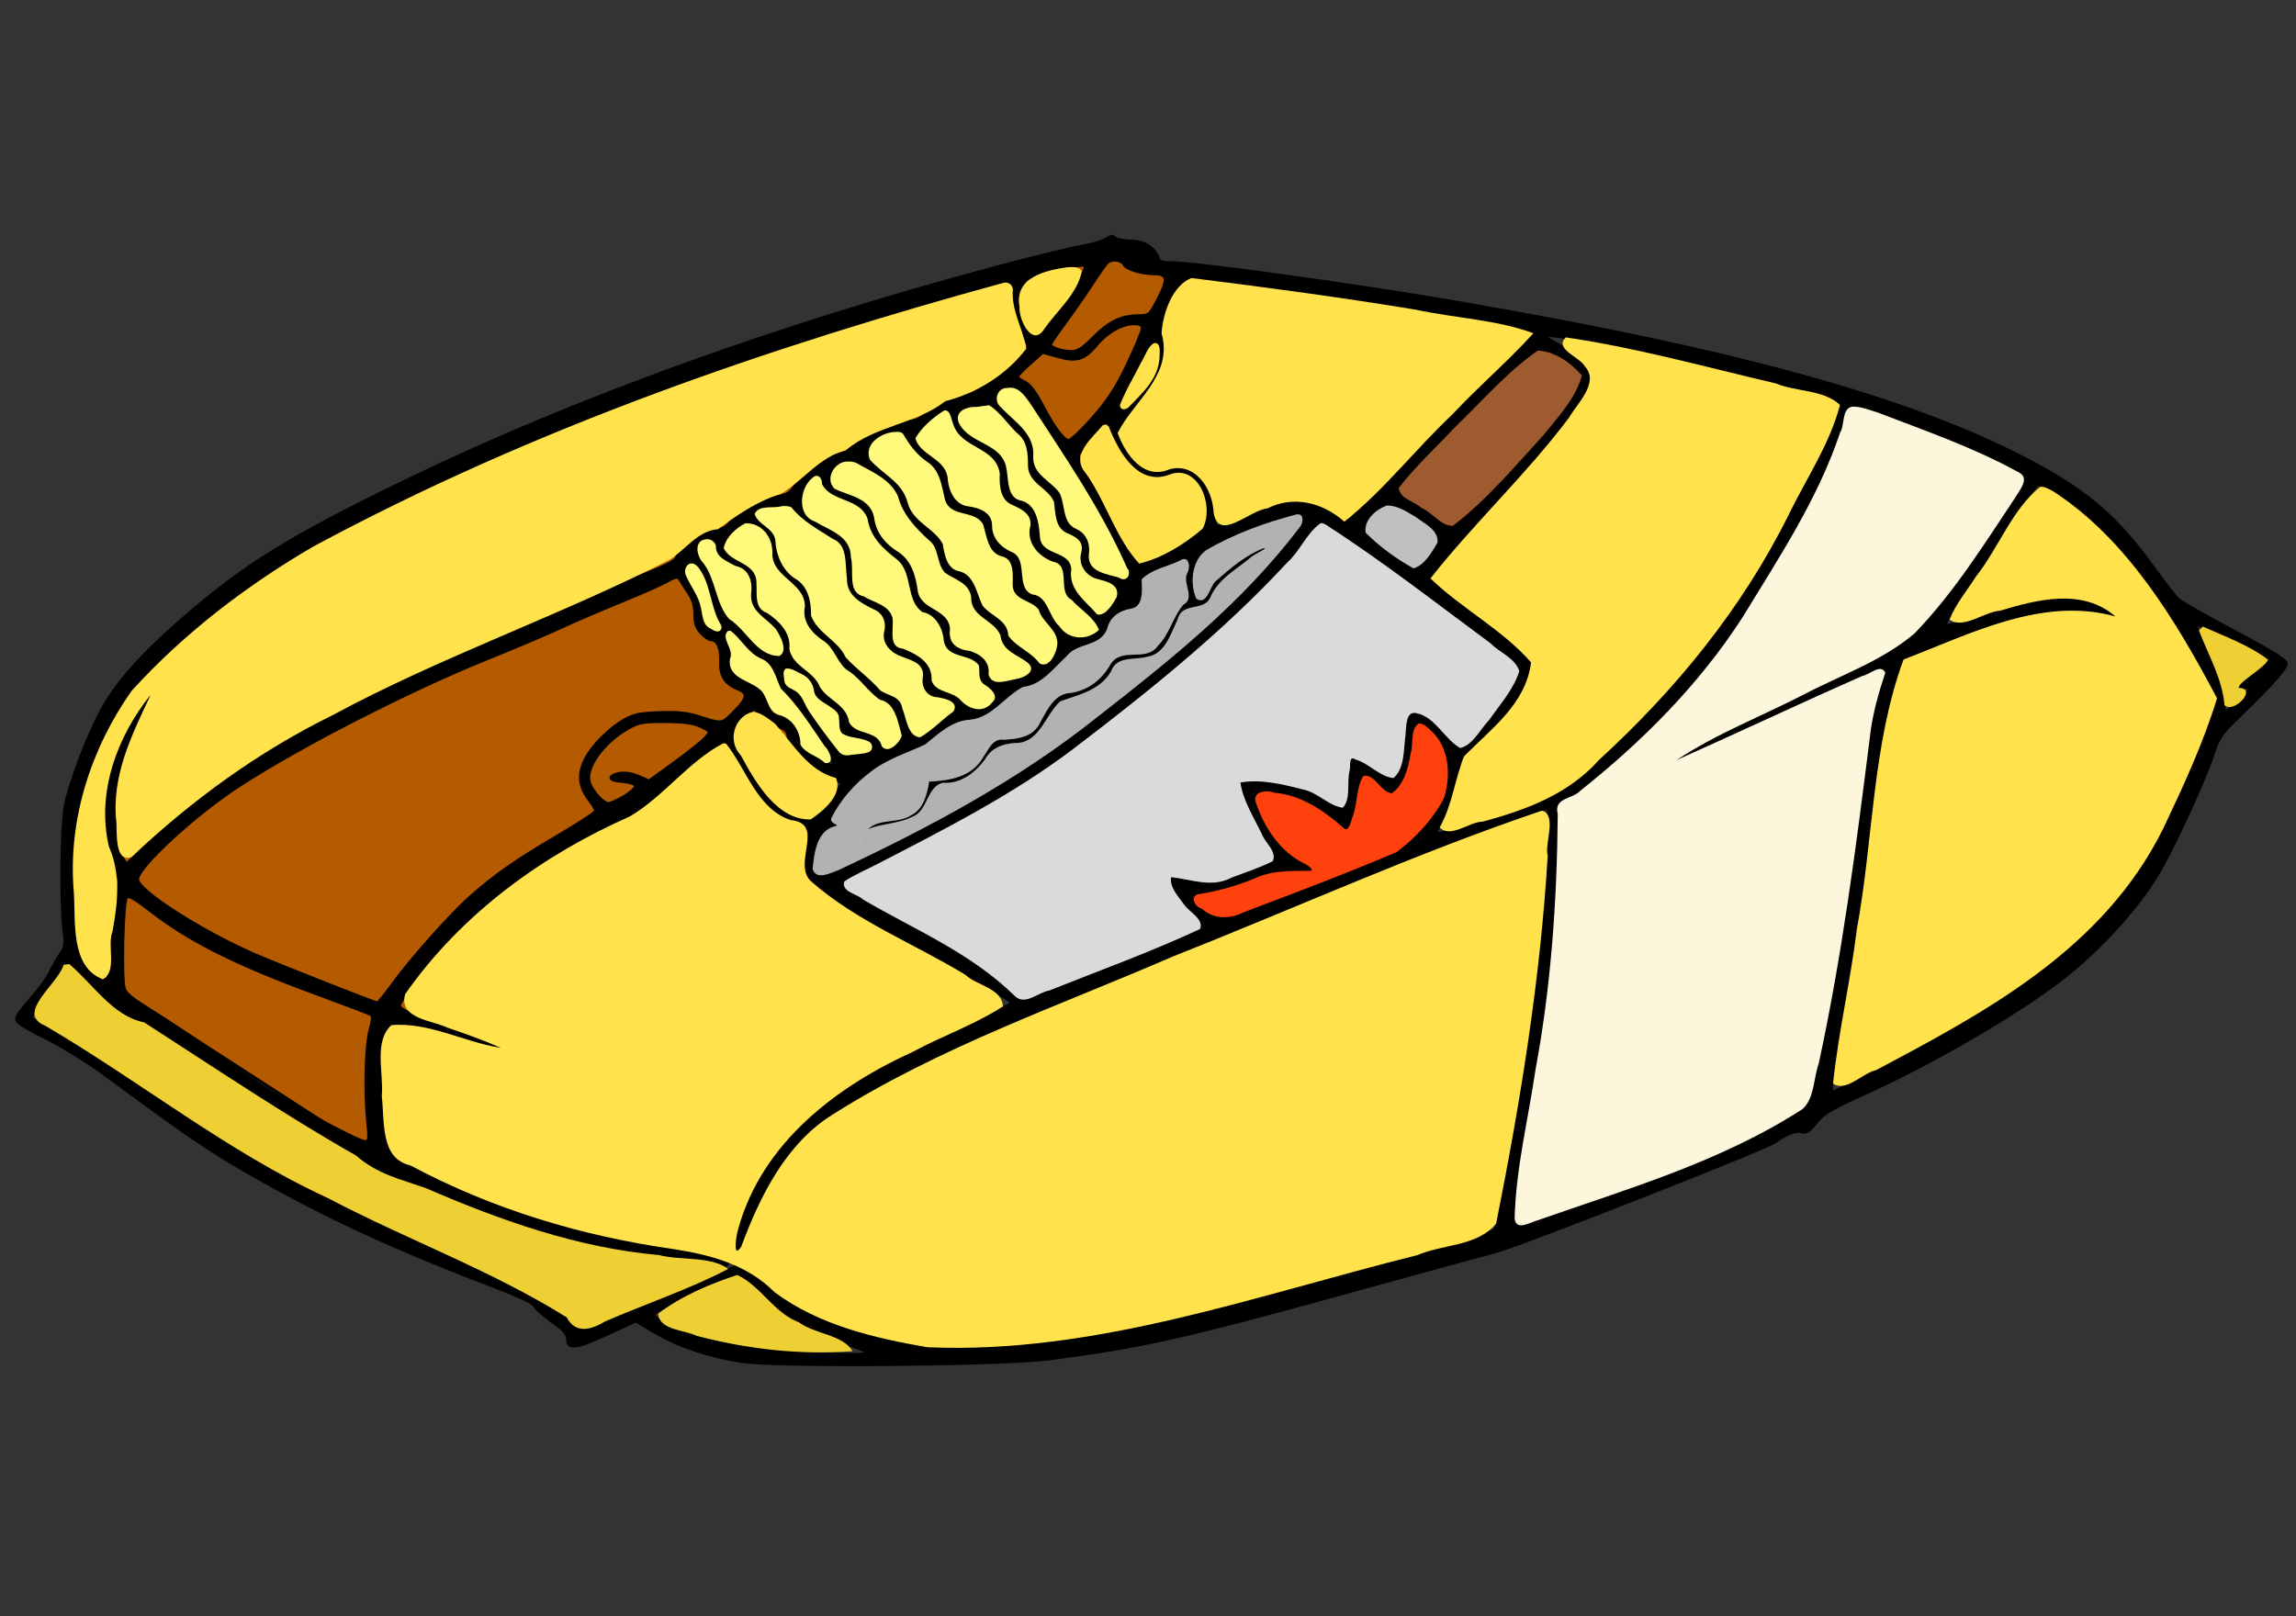 <?xml version="1.0" encoding="UTF-8" standalone="no"?>
<svg
   xmlns:dc="http://purl.org/dc/elements/1.1/"
   xmlns:cc="http://creativecommons.org/ns#"
   xmlns:rdf="http://www.w3.org/1999/02/22-rdf-syntax-ns#"
   xmlns:svg="http://www.w3.org/2000/svg"
   xmlns="http://www.w3.org/2000/svg"
   xmlns:sodipodi="http://sodipodi.sourceforge.net/DTD/sodipodi-0.dtd"
   xmlns:inkscape="http://www.inkscape.org/namespaces/inkscape"
   width="125mm"
   height="88mm"
   version="1.1"
   viewBox="0 0 472.44 332.6"
   id="svg80"
   sodipodi:docname="instant_ramen.svg"
   inkscape:version="1.0.2-2 (e86c870879, 2021-01-15)">
  <rect x="0" y="0" width="472.44" height="332.6" fill="#333333" stroke="none"/>
  <defs
     id="defs84" />
  <sodipodi:namedview
     pagecolor="#ffffff"
     bordercolor="#666666"
     borderopacity="1"
     objecttolerance="10"
     gridtolerance="10"
     guidetolerance="10"
     inkscape:pageopacity="0"
     inkscape:pageshadow="2"
     inkscape:window-width="1920"
     inkscape:window-height="1017"
     id="namedview82"
     showgrid="false"
     units="mm"
     inkscape:zoom="0.81497794"
     inkscape:cx="461.05958"
     inkscape:cy="227.83241"
     inkscape:window-x="-8"
     inkscape:window-y="-8"
     inkscape:window-maximized="1"
     inkscape:current-layer="svg80" />
  <g
     id="g1057"
     transform="matrix(0.528,0,0,0.528,-1.757,42.902)">
    <path
       style="fill:#b45a00;fill-opacity:1;stroke:#000000;stroke-width:1px;stroke-linecap:butt;stroke-linejoin:miter;stroke-opacity:1"
       d="M 43.402,300.475 47.852,233.136 436.49,10.87 465.502,27.409 438.89,87.544 169.255,381.873 Z"
       id="path1024" />
    <path
       d="m 436.485,10.868 c -0.546,0.07 -1.199,0.391 -2.044,0.979 -1.285,0.894 -5.586,2.179 -9.569,2.836 -3.983,0.657 -19.144,4.377 -33.693,8.27 -84.727,22.672 -163.495,51.114 -228.637,82.603 -46.578,22.515 -64.323,33.531 -89.251,55.362 -15.08,13.206 -24.743,24.172 -30.318,34.399 -5.467,10.031 -12.536,28.578 -14.245,37.369 -1.55,7.975 -1.876,38.538 -0.526,48.88 0.683,5.231 0.528,6.329 -1.424,9.182 -1.22,1.782 -3.03,4.945 -3.995,7.021 -0.965,2.077 -4.44,6.852 -7.742,10.6 -4.654,5.283 -5.794,7.184 -5.048,8.473 0.529,0.915 5.748,3.997 11.613,6.853 5.865,2.855 16.128,9.227 22.793,14.144 32.996,24.345 40.308,29.31 57.26,39.024 27.18,15.573 56.071,28.957 91.574,42.432 11.086,4.208 17.988,7.38 18.333,8.439 0.305,0.934 3.314,3.678 6.72,6.076 4.903,3.451 6.194,4.899 6.194,7.055 0,4.036 3.358,3.585 15.918,-2.194 l 10.715,-4.929 7.246,4.287 c 9.19,5.451 21.334,9.563 34.003,11.477 14.06,2.124 101.451,1.389 119.91,-1.013 36.215,-4.713 52.919,-8.482 118.423,-26.601 28.07,-7.764 52.82,-14.514 55,-15.022 7.953,-1.852 105.787,-40.277 109.504,-43.007 4.234,-3.109 8.043,-4.52 10.374,-3.882 1.74,0.476 2.994,-0.346 5.605,-3.646 2.769,-3.499 5.785,-5.327 17.218,-10.465 25.544,-11.478 56.125,-28.959 75.284,-43.007 15.479,-11.349 31.441,-28.3 40.353,-42.906 5.868,-9.618 18.473,-36.901 21.77,-47.09 2.087,-6.451 3.17,-8.017 10.25,-14.887 13.034,-12.647 18.333,-18.599 18.333,-20.558 0,-1.341 -5.559,-4.816 -20.067,-12.524 -11.037,-5.864 -21,-11.546 -22.142,-12.625 -1.142,-1.079 -5.392,-6.576 -9.476,-12.22 -13.757,-19.01 -24.922,-28.86 -45.214,-39.967 C 751.819,75.091 682.813,55.705 570.83,36.458 531.231,29.652 468.325,20.978 459.561,21.098 c -3.152,0.043 -4.417,-0.425 -4.862,-1.789 -1.301,-3.987 -5.552,-6.644 -10.746,-6.684 -2.752,-0.022 -5.505,-0.566 -6.101,-1.215 -0.392,-0.427 -0.817,-0.611 -1.363,-0.54 z m 1.084,9.317 c 1.56,-0.04 3.153,0.557 3.716,1.654 0.936,1.823 6.759,3.638 11.768,3.679 5.224,0.043 5.552,1.957 1.672,9.486 -3.369,6.539 -3.612,6.752 -7.494,6.752 -6.819,-1.8e-4 -11.675,2.306 -17.652,8.338 -4.579,4.621 -6.315,5.692 -9.012,5.637 -3.523,-0.072 -7.804,-1.55 -7.804,-2.701 0,-0.376 2.653,-4.264 5.884,-8.642 3.231,-4.378 8.012,-11.263 10.622,-15.292 2.61,-4.029 5.196,-7.665 5.76,-8.102 0.67,-0.519 1.603,-0.787 2.539,-0.81 z m -12.728,2.025 c 0.645,-0.031 1.077,0.036 1.208,0.169 0.954,0.968 -3.362,7.98 -12.047,19.647 -3.096,4.16 -6.188,7.291 -7.216,7.291 -2.089,0 -5.32,-4.59 -6.287,-8.946 -0.788,-3.551 0.8,-10.788 2.756,-12.558 1.728,-1.563 17.074,-5.39 21.585,-5.604 z m 40.661,5.199 c 5.861,0.22 46.487,5.426 69.648,8.979 17.722,2.719 62.81,10.669 64.909,11.444 1.199,0.442 1.082,0.886 -0.619,2.363 -12.709,11.034 -29.446,27.594 -48,47.463 l -22.452,24.035 -6.503,-3.207 c -3.575,-1.767 -6.778,-3.713 -7.123,-4.321 -0.892,-1.574 -8.166,-1.362 -13.409,0.405 -2.453,0.826 -8.835,3.263 -14.214,5.401 -5.379,2.138 -9.95,3.882 -10.158,3.882 -0.515,0 -0.517,0.151 -0.898,-6.144 -0.865,-14.291 -8.673,-20.454 -20.254,-16.001 -3.572,1.374 -4.546,1.38 -6.813,0.101 -2.634,-1.485 -7.849,-7.872 -9.786,-11.984 -1.486,-3.155 -0.726,-4.521 7.123,-12.929 3.905,-4.183 7.918,-9.519 8.919,-11.882 2.063,-4.87 2.267,-12.093 0.464,-15.765 -1.065,-2.169 -0.683,-3.641 3.128,-11.916 2.389,-5.187 4.782,-9.629 5.327,-9.891 0.066,-0.032 0.322,-0.049 0.712,-0.034 z m -67.882,1.384 c 0.425,-1.8e-4 0.774,3.581 0.774,7.933 0,6.966 0.326,8.349 2.725,11.781 1.499,2.144 2.725,4.418 2.725,5.03 0,1.422 -10.808,11.277 -17.529,15.967 -4.086,2.852 -6.188,3.578 -10.127,3.578 -4.485,0 -5.471,0.474 -10.003,4.861 -4.378,4.238 -5.568,4.861 -9.476,4.861 -7.926,0 -13.07,2.1 -18.581,7.562 -3.837,3.802 -6.221,5.255 -9.445,5.806 -6.381,1.09 -9.548,3.298 -13.998,9.722 -3.963,5.722 -4.057,5.768 -10.405,6.414 -7.372,0.75 -11.36,2.682 -14.277,6.92 -3.738,5.434 -4.123,5.705 -8.145,5.705 -2.195,0 -4.972,0.55 -6.163,1.215 -3.136,1.753 -8.609,7.636 -8.609,9.249 0,1.972 -3.562,3.731 -20.036,9.958 -8.009,3.028 -19.805,7.989 -26.23,11.039 -6.426,3.05 -18.204,8.109 -26.169,11.241 -7.964,3.132 -21.565,9.011 -30.226,13.03 -15.796,7.332 -58.575,30.454 -68.781,37.2 -12.516,8.273 -25.801,19.341 -34.035,28.322 -4.829,5.266 -8.899,9.432 -9.043,9.249 -4.262,-5.418 -5.777,-22.737 -3.004,-34.364 2.203,-9.24 7.239,-20.87 11.83,-27.377 4.081,-5.786 3.992,-7.68 -0.186,-4.287 -4.304,3.495 -10.746,14.869 -14.153,25.014 -5.434,16.184 -5.031,32.45 1.084,43.749 1.887,3.487 1.899,3.974 0.434,10.026 -1.515,6.26 -3.269,22.811 -3.066,28.93 0.147,4.453 -1.37,4.485 -6.596,0.135 -5.854,-4.872 -6.194,-6.853 -6.194,-37.301 0,-26.572 0.345,-28.262 9.879,-50.23 7.326,-16.881 14.128,-25.652 31.929,-41.217 17.256,-15.089 27.153,-22.434 43.418,-32.137 12.632,-7.535 51.865,-27.233 73.394,-36.863 49.256,-22.029 131.779,-51.037 187.458,-65.893 9.931,-2.65 18.404,-4.827 18.828,-4.827 z m 47.878,16.203 c 2.076,0 2.942,0.544 2.942,1.789 0,0.974 -2.564,7.156 -5.698,13.739 -4.447,9.342 -7.401,13.915 -13.502,20.895 -4.299,4.919 -8.536,8.946 -9.414,8.946 -1.992,-1.8e-4 -5.579,-4.849 -10.529,-14.246 -2.516,-4.775 -4.79,-7.677 -6.627,-8.507 -1.533,-0.692 -2.787,-1.608 -2.787,-2.025 0,-0.417 2.227,-2.706 4.924,-5.097 l 4.893,-4.355 5.76,1.62 c 7.464,2.12 10.444,1.227 15.329,-4.625 4.188,-5.016 9.833,-8.135 14.71,-8.135 z m 161.283,4.557 c 7.32,0.018 70.211,13.632 96.311,20.929 9.507,2.658 17.431,4.992 17.621,5.199 1.04,1.134 -16.127,36.428 -26.199,53.876 -21.19,36.709 -33.523,52.773 -58.066,75.65 -18.566,17.305 -28.387,25.02 -33.94,26.601 -2.697,0.768 -12.226,3.777 -21.182,6.684 -19.227,6.241 -20.181,6.351 -16.815,2.295 1.356,-1.634 3.018,-3.757 3.685,-4.726 1.7,-2.47 4.119,-13.19 4.119,-18.196 0,-3.969 0.299,-4.374 5.698,-7.73 3.134,-1.949 7.705,-5.817 10.158,-8.575 4.005,-4.504 11.518,-16.9 13.192,-21.808 1.131,-3.314 -4.934,-9.169 -22.793,-22.078 -9.418,-6.808 -17.386,-12.857 -17.713,-13.435 -0.328,-0.578 5.547,-7.486 13.069,-15.326 25.335,-26.406 41.71,-44.818 45.833,-51.546 7.217,-11.781 5.409,-16.961 -8.299,-23.866 -4.29,-2.161 -6.263,-3.658 -5.203,-3.916 0.117,-0.029 0.29,-0.034 0.527,-0.034 z m -153.014,3.14 c 0.433,-0.043 0.673,0.553 0.743,1.755 0.42,7.237 -1.294,11.199 -8.083,18.599 -5.224,5.694 -8.203,7.267 -5.667,3.004 0.795,-1.337 3.77,-7.17 6.627,-12.963 3.483,-7.061 5.427,-10.302 6.38,-10.397 z m 148.431,2.802 4.15,1.35 c 6.448,2.076 11.553,5.622 12.202,8.439 0.424,1.844 -0.377,4.081 -2.942,8.135 -5.014,7.927 -21.223,26.395 -34.314,39.091 -6.127,5.941 -11.697,10.936 -12.357,11.106 -0.66,0.171 -1.997,-0.647 -2.973,-1.823 -0.976,-1.176 -5.296,-4.141 -9.6,-6.582 -4.305,-2.441 -7.835,-4.858 -7.835,-5.367 0,-1.454 27.959,-30.412 41.466,-42.973 L 602.195,55.495 Z M 396.387,70.551 c 0.834,0 1.752,0.13 2.663,0.405 2.778,0.836 4.092,2.352 7.246,8.338 2.118,4.019 6.169,10.451 9.012,14.313 2.843,3.862 6.653,9.695 8.454,12.963 1.801,3.268 4.505,7.534 6.039,9.486 1.534,1.952 2.787,4.474 2.787,5.604 0,1.13 2.063,5.337 4.583,9.351 2.521,4.013 4.983,8.755 5.45,10.532 0.876,3.328 0.568,4.921 -0.557,2.937 -0.581,-1.025 -3.187,-1.933 -10.715,-3.781 -2.555,-0.627 -2.725,-1.053 -2.725,-6.448 0,-6.224 -0.868,-7.622 -6.689,-10.836 -2.833,-1.564 -3.221,-2.305 -3.221,-6.144 0,-5.664 -1.117,-7.812 -5.667,-10.768 -5.11,-3.32 -6.225,-5.064 -6.225,-9.891 0,-6.678 -2.248,-11.094 -7.34,-14.347 -4.602,-2.94 -7.525,-6.368 -7.525,-8.844 0,-1.778 1.927,-2.885 4.428,-2.869 z m -8.64,6.751 c 0.954,0.097 2.29,1.095 4.243,3.173 2.035,2.166 5.301,5.478 7.277,7.325 3.384,3.162 3.592,3.733 3.592,9.789 0,6.86 1.303,9.026 8.176,13.672 2.322,1.569 2.725,2.555 2.725,6.717 0,3.746 0.581,5.528 2.446,7.562 1.338,1.458 3.099,2.633 3.902,2.633 2.995,0 4.735,3.289 4.057,7.663 -0.544,3.508 -0.274,4.562 1.858,6.886 1.382,1.507 3.634,2.734 4.986,2.734 4.385,-1.8e-4 7.525,1.903 7.525,4.557 0,1.505 -1.32,3.621 -3.406,5.435 l -3.407,2.971 -2.106,-3.275 c -1.167,-1.787 -3.483,-3.994 -5.141,-4.928 -2.828,-1.594 -2.982,-1.999 -2.508,-6.583 0.574,-5.555 -1.194,-8.418 -5.946,-9.621 -5.851,-1.481 -7.216,-3.239 -7.216,-9.418 0,-6.95 -1.359,-9.2 -7.03,-11.477 l -4.367,-1.721 -0.496,-6.718 c -0.606,-8.189 -2.787,-10.982 -11.396,-14.617 -9.276,-3.916 -11.747,-11.543 -3.747,-11.579 2.061,-0.018 4.383,-0.456 5.141,-0.979 0.242,-0.167 0.518,-0.235 0.836,-0.203 z m 337.207,0.338 c 4.324,0.231 16.554,4.557 37.905,13.401 23.614,9.78 29.814,12.99 29.111,14.988 -0.852,2.421 -23.994,36.631 -30.69,45.369 -9.547,12.458 -17.079,19.071 -27.005,23.698 -4.86,2.266 -15.323,7.275 -23.227,11.14 -7.903,3.865 -21.81,10.551 -30.906,14.853 -17.398,8.229 -25.579,12.893 -25.579,14.617 0,0.569 0.274,1.046 0.588,1.046 0.699,0 35.804,-16.076 61.1,-27.985 17.049,-8.026 21.554,-9.751 21.554,-8.169 0,0.321 -0.835,2.387 -1.858,4.591 -2.895,6.24 -4.941,17.957 -7.587,43.309 -2.744,26.287 -4.409,37.441 -11.427,76.831 -5.646,31.687 -8.254,42.207 -11.211,45.234 -1.155,1.183 -7.205,4.635 -13.44,7.663 -6.235,3.028 -11.806,5.956 -12.387,6.481 -2.663,2.409 -46.157,18.808 -71.786,27.072 -7.304,2.356 -13.406,4.287 -13.564,4.287 -1.838,0 1.18,-24.184 6.41,-51.311 6.654,-34.508 9.993,-67.321 10.003,-97.895 v -14.684 l 4.459,-1.857 c 2.449,-1.02 5.905,-3.256 7.68,-4.962 1.775,-1.706 7.903,-7.125 13.626,-12.051 14.652,-12.611 31.978,-31.826 42.272,-46.889 9.114,-13.337 30.544,-50.171 35.769,-61.471 3.798,-8.216 9.03,-24.42 8.454,-26.195 -0.267,-0.823 0.293,-1.191 1.734,-1.114 z m -352.569,0.844 c 0.273,0 0.784,1.831 1.115,4.085 0.734,5.002 4.444,9.111 10.529,11.612 6.512,2.677 9.275,6.353 8.64,11.511 -0.826,6.712 0.083,8.478 5.884,11.275 l 5.296,2.532 v 5.84 c 0,7.19 1.687,9.689 8.423,12.49 4.92,2.046 4.974,2.115 4.707,6.515 -0.321,5.296 0.936,8.256 3.964,9.283 2.18,0.739 9.662,8.685 9.662,10.262 0,0.437 -1.381,1.34 -3.097,1.992 -1.717,0.652 -4.058,1.146 -5.203,1.114 -2.625,-0.076 -9.753,-8.604 -10.777,-12.895 -0.554,-2.321 -1.522,-3.369 -3.469,-3.815 -4.993,-1.143 -5.684,-2.082 -5.698,-7.663 -0.017,-6.603 -0.556,-7.523 -6.256,-10.465 -3.816,-1.969 -4.668,-2.932 -4.893,-5.604 -0.568,-6.754 -1.295,-8.235 -4.707,-9.789 -1.871,-0.852 -4.704,-1.553 -6.317,-1.553 -3.991,0 -5.655,-2.147 -6.441,-8.304 -0.813,-6.366 -2.116,-8.29 -7.587,-11.444 -5.877,-3.388 -7.088,-5.835 -4.088,-8.169 1.274,-0.991 4.007,-3.369 6.07,-5.3 2.062,-1.931 3.97,-3.511 4.243,-3.511 z m 62.648,5.536 1.239,4.523 c 1.509,5.535 8.465,14.546 12.697,16.473 2.637,1.201 4.041,1.16 9.167,-0.337 7.195,-2.102 10.036,-1.181 13.131,4.287 1.535,2.713 1.94,5.049 1.734,10.026 -0.304,7.351 1.227,5.925 -16.135,14.853 -4.905,2.522 -9.142,4.712 -9.414,4.861 -1.008,0.549 -9.832,-14.928 -10.839,-19.006 -0.573,-2.321 -1.792,-4.893 -2.694,-5.705 -2.27,-2.044 -10.25,-15.761 -10.25,-17.621 0,-0.836 2.573,-3.966 5.698,-6.954 l 5.667,-5.401 z m -82.098,3.848 c 2.373,-0.059 2.758,0.52 3.685,3.578 0.873,2.878 2.325,4.479 6.101,6.684 5.265,3.074 7.291,6.732 7.401,13.503 0.074,4.519 3.575,7.48 9.972,8.439 5.661,0.849 6.194,1.463 6.906,8.102 0.488,4.548 0.815,5.048 5.45,7.663 l 4.955,2.802 -0.279,5.3 c -0.365,6.609 1.216,9.167 6.256,10.06 3.26,0.578 3.945,1.173 4.645,4.118 0.5,2.104 1.976,4.207 3.778,5.367 2.413,1.554 2.942,2.59 2.942,5.773 0,2.679 -0.716,4.665 -2.292,6.279 -2.837,2.906 -3.338,2.923 -4.15,0.135 -0.386,-1.326 -2.793,-3.277 -6.008,-4.827 -3.881,-1.871 -5.389,-3.151 -5.389,-4.692 0,-3.963 -1.202,-5.666 -6.039,-8.338 -4.338,-2.396 -4.883,-3.113 -5.481,-7.19 -0.755,-5.148 -3.837,-9.052 -7.959,-10.127 -4.252,-1.109 -5.296,-2.472 -5.296,-6.954 0,-4.343 -2.167,-7.034 -8.795,-10.971 -1.704,-1.012 -3.558,-3.199 -4.15,-4.861 -3.474,-9.762 -5.019,-11.906 -11.149,-15.596 -5.342,-3.216 -6.132,-4.104 -6.132,-6.853 0,-3.818 4.222,-6.936 9.879,-7.325 0.427,-0.029 0.807,-0.059 1.146,-0.068 z m -16.815,11.511 c 1.316,-0.049 2.014,0.171 2.168,0.675 0.199,0.651 2.893,2.607 6.008,4.321 6.834,3.761 7.574,4.627 9.879,12.051 1.407,4.533 2.749,6.574 6.163,9.283 7.226,5.735 7.835,6.558 7.835,10.566 0,4.191 2.815,8.102 5.822,8.102 2.891,0 7.061,4.173 7.061,7.055 0,4.513 1.975,7.513 6.751,10.262 3.916,2.254 4.724,3.275 5.141,6.448 0.382,2.906 1.177,4.086 3.468,5.165 6.206,2.921 7.927,4.148 8.238,5.908 0.22,1.248 -0.527,2.021 -2.447,2.464 -1.535,0.354 -3.575,1.096 -4.521,1.654 -1.815,1.071 -5.385,1.218 -7.463,0.304 -0.681,-0.3 -1.229,-2.102 -1.239,-3.983 -0.023,-5.086 -1.114,-6.157 -8.052,-8.135 -6.259,-1.785 -6.308,-1.828 -6.41,-5.705 -0.157,-5.956 -0.856,-7.051 -6.534,-10.161 -2.887,-1.581 -5.42,-3.061 -5.636,-3.274 -0.216,-0.213 -0.757,-2.945 -1.208,-6.076 -1.157,-8.037 -2.484,-10.159 -9.012,-14.482 -4.13,-2.735 -5.894,-4.607 -6.287,-6.684 -1.491,-7.897 -2.191,-9.501 -5.203,-11.714 -1.766,-1.298 -4.943,-2.682 -7.061,-3.072 -5.849,-1.077 -7.48,-2.748 -6.317,-6.549 0.822,-2.688 1.629,-3.29 5.791,-4.051 1.241,-0.227 2.276,-0.342 3.066,-0.371 z m -14.338,5.165 c 0.549,-0.031 0.805,0.63 0.805,1.992 0,3.256 3.419,6 9.91,7.966 6.458,1.957 8.291,4.026 9.352,10.633 0.664,4.134 4.063,8.068 9.693,11.241 3.359,1.893 5.729,7.27 5.729,12.895 0,4.135 3.221,8.435 7.309,9.79 3.795,1.258 5.574,3.819 5.574,8 0,4.888 2.301,7.422 7.556,8.304 5.203,0.873 7.371,2.216 6.689,4.152 -1.097,3.116 0.55,6.743 3.592,7.899 3.661,1.391 3.746,2.609 0.372,5.502 -3.541,3.036 -5.32,2.809 -8.888,-1.08 -1.815,-1.978 -4.979,-3.837 -7.897,-4.658 -4.58,-1.29 -4.853,-1.595 -4.583,-4.625 0.42,-4.727 -2.755,-8.324 -9.755,-11.106 l -6.07,-2.397 0.681,-5.266 c 0.595,-4.715 0.401,-5.544 -1.796,-7.764 -1.351,-1.365 -4.738,-3.397 -7.525,-4.49 -2.787,-1.093 -5.364,-2.495 -5.729,-3.14 -0.366,-0.645 -0.702,-4.715 -0.743,-9.047 -0.091,-9.618 -1.634,-11.747 -11.985,-16.507 -6.364,-2.927 -6.961,-3.479 -7.649,-7.089 -0.628,-3.298 -0.355,-4.511 1.827,-7.629 1.647,-2.353 2.824,-3.539 3.53,-3.578 z m 475.988,3.106 c 2.606,0 18.921,11.74 25.549,18.398 11.156,11.205 33.742,44.064 40.941,59.548 l 2.601,5.638 -2.725,8.709 c -3.806,12.117 -17.036,41.239 -24.311,53.538 -4.048,6.844 -9.577,14.047 -16.63,21.638 -17.846,19.208 -35.787,31.813 -78.474,55.092 -14.146,7.714 -26.146,14.009 -26.694,14.009 -1.291,0 -1.297,-0.319 0.433,-8.642 7.325,-35.236 12.687,-71.6 15.887,-108.023 1.881,-21.408 4.848,-36.728 8.795,-45.47 l 3.097,-6.92 10.901,-4.355 c 23.296,-9.31 42.11,-14.549 52.212,-14.549 2.717,0 8.3,1.227 12.418,2.734 8.046,2.944 10.167,2.724 6.225,-0.675 -6.8,-5.863 -9.947,-6.915 -20.315,-6.819 -10.353,0.095 -21.159,2.548 -37.441,8.54 -4.245,1.563 -8.164,2.671 -8.733,2.464 -0.569,-0.207 1.665,-3.881 4.986,-8.203 6.719,-8.745 24.613,-35.871 27.996,-42.432 1.199,-2.325 2.665,-4.219 3.283,-4.219 z m -253.446,8.642 c 4.994,0 19.119,9.467 19.045,12.76 -0.023,1.009 -1.744,3.889 -3.84,6.414 -2.096,2.525 -4.248,4.591 -4.769,4.591 -0.862,0 -17.322,-11.944 -19.54,-14.178 -1.424,-1.434 6.319,-9.587 9.105,-9.587 z m -234.649,0.506 c 2.754,-0.045 3.031,0.495 3.468,2.397 0.47,2.04 2.507,3.571 8.919,6.785 4.571,2.291 8.788,5.168 9.383,6.38 0.595,1.212 1.038,5.402 0.96,9.317 -0.168,8.448 1.49,11.106 8.857,14.077 6.172,2.489 7.179,3.976 5.946,8.844 -1.367,5.398 1.015,8.581 8.609,11.511 l 5.915,2.295 0.341,4.827 c 0.401,6.147 1.228,7.206 6.503,8.068 2.362,0.386 5.135,1.366 6.163,2.194 1.762,1.42 1.661,1.624 -1.61,3.14 -1.908,0.883 -4.997,3.343 -6.875,5.468 -1.878,2.126 -4.147,3.848 -5.048,3.848 -1.737,0 -4.345,-5.599 -5.419,-11.612 -0.681,-3.808 -2.894,-5.671 -6.751,-5.671 -1.751,-1.8e-4 -3.032,-1.097 -4.521,-3.848 -1.338,-2.472 -3.649,-4.58 -6.473,-5.941 -3.376,-1.627 -4.653,-2.967 -5.512,-5.806 -0.783,-2.586 -2.582,-4.739 -6.039,-7.157 -5.643,-3.947 -7.276,-6.569 -6.41,-10.329 0.927,-4.028 -1.91,-9.221 -6.906,-12.659 -5.303,-3.649 -6.441,-5.609 -6.441,-11.241 0,-4.397 -1.416,-6.464 -7.309,-10.465 -3.766,-2.556 -2.183,-3.591 6.565,-4.22 1.567,-0.112 2.767,-0.187 3.685,-0.203 z m 199.533,2.768 c 0.646,-0.059 1.068,0.018 1.239,0.203 1.447,1.577 -3.619,8.763 -14.307,20.322 -13.07,14.134 -24.976,24.939 -49.178,44.728 -36.755,30.054 -58.765,43.923 -110.99,69.843 -6.895,3.422 -12.357,5.144 -14.122,4.49 -1.91,-0.708 -1.374,-6.762 1.053,-12.152 1.772,-3.936 2.733,-4.913 5.141,-5.199 3.955,-0.47 5.718,-2.363 2.199,-2.363 -1.472,-1.8e-4 -2.694,-0.438 -2.694,-0.979 0,-1.485 7.136,-11.005 11.056,-14.752 5.427,-5.188 18.155,-12.355 21.925,-12.355 2.515,0 4.134,-0.95 6.72,-3.882 4.573,-5.186 7.207,-6.536 14.617,-7.46 6.336,-0.79 9.02,-2.537 16.817,-11.072 1.339,-1.466 3.432,-2.43 5.264,-2.43 4.202,-1.8e-4 6.411,-1.508 12.759,-8.676 4.712,-5.321 6.157,-6.303 10.158,-6.92 3.506,-0.54 5.291,-1.53 7.185,-3.983 1.386,-1.795 2.509,-4.178 2.509,-5.3 0,-2.399 2.802,-4.287 6.379,-4.287 1.398,0 3.483,-0.995 4.614,-2.228 1.674,-1.825 1.928,-3.031 1.394,-6.481 -0.547,-3.526 -0.338,-4.352 1.177,-4.928 1.001,-0.381 4.85,-2.138 8.578,-3.882 3.729,-1.744 7.017,-2.917 7.277,-2.633 0.261,0.284 -0.069,2.422 -0.712,4.76 -0.974,3.544 -0.888,4.808 0.434,7.595 1.528,3.221 1.485,3.348 -0.557,3.679 -2.267,0.368 -2.262,0.38 -6.225,9.722 -3.494,8.239 -7.638,11.152 -14.493,10.161 -5.305,-0.767 -5.903,-0.384 -11.675,7.933 -2.929,4.221 -6.271,6.132 -12.542,7.123 -5.998,0.948 -6.939,1.706 -9.879,8 -3.715,7.954 -6.568,10.22 -12.666,10.06 -7.278,-0.192 -8.068,0.26 -10.653,5.739 -3.053,6.47 -7.554,9.358 -15.732,10.127 l -6.534,0.608 -0.589,4.051 c -1.102,7.428 -5.017,10.442 -15.082,11.646 -3.764,0.45 -7.26,1.297 -7.773,1.857 -1.47,1.602 -2.412,9.41 -1.022,8.473 0.63,-0.425 1.146,-1.927 1.146,-3.342 0,-3.338 0.58,-3.648 8.702,-4.76 8.854,-1.212 12.794,-3.464 14.772,-8.507 2.81,-7.167 2.872,-7.247 7.092,-7.427 8.348,-0.355 12.083,-2.952 18.24,-12.625 1.497,-2.353 2.414,-2.683 6.999,-2.566 7.259,0.185 11.083,-2.442 15.174,-10.499 3.232,-6.365 3.307,-6.467 9.291,-7.798 7.526,-1.673 12.14,-4.691 14.989,-9.857 1.212,-2.198 2.383,-4.232 2.57,-4.49 0.187,-0.258 3.106,-0.501 6.503,-0.54 9.385,-0.108 13.631,-4.424 17.9,-18.162 0.422,-1.357 1.656,-1.89 4.366,-1.89 4.791,0 7.936,-2.371 8.95,-6.785 0.606,-2.638 1.828,-4.023 5.079,-5.739 2.347,-1.239 5.572,-3.791 7.185,-5.671 1.612,-1.881 3.718,-3.409 4.676,-3.409 2.003,0 5.845,-2.776 5.048,-3.646 -1.077,-1.174 -9.229,2.283 -10.994,4.658 -1.001,1.347 -4.163,3.722 -7.03,5.3 -3.977,2.189 -5.461,3.705 -6.256,6.38 -2.283,7.687 -5.298,7.204 -6.039,-0.979 -0.319,-3.522 0.121,-5.75 1.827,-8.946 2.131,-3.99 3.11,-4.597 16.135,-9.925 12.466,-5.099 19.806,-7.677 22.606,-7.933 z m -214.861,3.477 c 0.606,0 1.308,0.284 2.323,0.743 5.382,2.43 7.092,5.043 7.092,10.802 0,4.725 0.384,5.57 3.561,8.338 9.024,7.861 9.516,8.633 8.888,13.604 -0.684,5.416 0.495,7.371 7.618,12.591 3.304,2.421 4.92,4.439 5.482,6.886 0.62,2.702 1.816,4.014 5.357,5.874 2.81,1.476 5.331,3.841 6.596,6.178 1.296,2.393 3.075,4.035 4.831,4.456 4.836,1.158 5.234,1.44 5.234,3.646 0,1.187 0.789,3.916 1.734,6.076 1.695,3.875 1.673,3.952 -0.619,5.975 -2.711,2.393 -5.079,2.681 -5.079,0.608 0,-2.472 -3.307,-4.893 -7.773,-5.671 -2.349,-0.409 -4.434,-1.266 -4.614,-1.924 -0.18,-0.659 -0.571,-2.559 -0.898,-4.186 -0.43,-2.139 -1.884,-3.664 -5.203,-5.503 -3.434,-1.902 -4.851,-3.448 -5.667,-6.178 -0.754,-2.522 -2.339,-4.398 -5.079,-6.042 -5.862,-3.518 -6.418,-4.334 -6.441,-9.317 -0.026,-5.326 -1.604,-7.742 -8.176,-12.558 l -4.707,-3.477 0.217,-5.806 c 0.272,-7.079 -1.478,-9.593 -7.928,-11.579 -5.42,-1.669 -7.597,-4.754 -4.707,-6.616 1.057,-0.681 3.119,-2.666 4.614,-4.388 1.566,-1.804 2.334,-2.535 3.345,-2.532 z m 223.318,0.034 c 0.624,-0.077 1.491,0.394 3.19,1.35 5.645,3.176 70.651,50.839 72.651,53.268 1.815,2.205 1.824,2.344 -0.619,6.887 -4.525,8.414 -11.291,17.702 -15.887,21.808 l -4.552,4.051 -6.256,-6.954 c -4.134,-4.596 -7.351,-7.214 -9.507,-7.73 -4.862,-1.164 -6.153,0.592 -6.163,8.439 0,7.301 -1.191,13.162 -3.344,16.372 -1.305,1.945 -1.56,1.965 -3.252,0.337 -1.003,-0.965 -4.58,-3.255 -7.959,-5.097 -4.6,-2.508 -6.331,-2.993 -6.906,-1.992 -0.423,0.736 -0.791,5.08 -0.805,9.654 -0.035,11.014 -0.894,11.789 -7.432,6.887 -5.785,-4.338 -10.239,-5.882 -20.346,-7.19 -10.426,-1.349 -14.056,-1.23 -14.679,0.54 -0.699,1.986 7.044,19.3 11.087,24.778 1.696,2.299 2.872,4.552 2.601,5.03 -0.271,0.478 -1.873,1.216 -3.561,1.62 -1.689,0.404 -5.497,1.916 -8.454,3.342 -9.106,4.39 -12.607,4.825 -20.502,2.566 -3.857,-1.104 -7.366,-1.78 -7.804,-1.485 -2.761,1.86 2.572,11.448 9.105,16.372 2.145,1.617 3.912,3.26 3.933,3.646 0.021,0.385 -3.425,2.04 -7.649,3.679 -4.224,1.639 -20.107,8 -35.305,14.144 -15.197,6.145 -27.907,11.093 -28.243,11.005 -0.337,-0.088 -2.324,-2.041 -4.428,-4.355 -8.086,-8.891 -20.204,-16.553 -48.744,-30.888 -9.108,-4.575 -16.441,-8.824 -16.32,-9.418 0.121,-0.594 3.411,-2.438 7.309,-4.118 10.572,-4.557 47.008,-24.166 60.573,-32.575 15.744,-9.76 25.597,-17.024 50.541,-37.301 34.872,-28.349 57.308,-50.346 65.963,-64.712 0.759,-1.26 1.141,-1.881 1.765,-1.958 z m -238.184,6.448 c 1.524,0 2.477,1.179 2.477,3.308 0,3.327 2.487,5.643 7.587,7.123 5.631,1.634 6.515,3.166 5.729,9.621 -0.726,5.965 -0.721,5.977 7.494,12.456 3.912,3.085 4.502,4.082 4.769,8.068 0.344,5.133 0.382,5.102 -5.822,2.127 -3.01,-1.444 -5.14,-3.389 -6.317,-5.773 -0.978,-1.979 -3.224,-4.354 -4.986,-5.266 -4.431,-2.292 -5.098,-3.365 -7.061,-11.882 -1.214,-5.267 -2.688,-8.667 -5.017,-11.477 -3.847,-4.642 -4.051,-5.887 -1.239,-7.528 0.876,-0.511 1.692,-0.775 2.384,-0.776 z m -6.441,9.688 c 2.046,0.314 4.883,5.692 6.441,12.625 0.948,4.218 2.584,8.88 3.654,10.363 1.071,1.484 1.817,2.69 1.641,2.667 -0.176,-0.023 -1.718,-0.718 -3.406,-1.519 -2.615,-1.241 -3.154,-2.192 -3.685,-6.414 -0.372,-2.963 -1.834,-6.759 -3.623,-9.452 -3.214,-4.836 -3.657,-6.836 -1.827,-8.068 0.255,-0.171 0.513,-0.247 0.805,-0.203 z m -5.822,4.591 c 0.447,0.038 0.727,0.302 0.96,0.743 0.424,0.801 1.914,3.118 3.314,5.165 1.819,2.66 2.539,5.079 2.539,8.439 0,3.55 0.609,5.356 2.446,7.359 1.338,1.458 3.065,2.633 3.84,2.633 2.55,0 3.998,3.228 3.778,8.473 -0.235,5.607 1.738,8.684 7.03,10.87 3.811,1.574 3.443,3.445 -1.796,8.709 -4.885,4.909 -4.314,4.849 -14.307,1.654 -3.836,-1.226 -8.239,-1.647 -14.865,-1.384 -8.165,0.324 -10.09,0.808 -14.679,3.544 -2.91,1.735 -7.471,5.744 -10.127,8.912 -6.939,8.277 -7.698,14.869 -2.447,21.673 1.363,1.765 2.477,3.683 2.477,4.253 0,0.57 -6.525,4.862 -14.524,9.553 -16.395,9.616 -24.598,15.336 -34.22,23.866 -7.868,6.975 -23.577,24.654 -30.627,34.433 -2.766,3.836 -5.308,6.945 -5.667,6.92 -1.169,-0.081 -38.083,-14.644 -47.752,-18.837 C 81.932,281.825 57.007,265.827 57.007,261.515 c 0,-4.723 22.375,-25.324 39.702,-36.559 23.924,-15.513 66.009,-37.069 96.187,-49.251 10.564,-4.264 23.437,-9.708 28.615,-12.119 5.178,-2.411 15.687,-6.946 23.349,-10.06 7.663,-3.113 15.872,-6.717 18.24,-8.034 2.172,-1.208 3.374,-1.752 4.119,-1.688 z m 591.711,18.363 c 0.478,-0.521 24.387,11.052 26.293,12.726 2.04,1.792 1.452,2.759 -2.973,4.962 -4.381,2.181 -10.179,7.538 -9.26,8.54 0.291,0.317 1.891,-0.056 3.561,-0.81 4.695,-2.12 4.496,-0.693 -0.588,4.186 -2.553,2.449 -4.985,4.456 -5.419,4.456 -0.434,0 -0.551,-1.677 -0.248,-3.713 0.738,-4.959 -1.625,-12.131 -7.216,-21.908 -2.516,-4.401 -4.382,-8.187 -4.15,-8.439 z m -571.857,2.701 c 1.278,-0.032 3.275,1.923 5.172,5.198 1.7,2.935 3.753,4.743 6.875,6.043 4.473,1.862 5.686,3.664 7.061,10.566 0.385,1.932 1.516,3.218 3.53,3.983 1.831,0.696 3.386,2.331 4.026,4.186 0.573,1.663 2.706,4.949 4.738,7.325 2.032,2.376 5.19,6.661 6.999,9.519 3.839,6.065 3.584,7.389 -0.681,3.477 -1.663,-1.525 -4.394,-3.313 -6.07,-3.95 -2.541,-0.965 -3.066,-1.727 -3.066,-4.591 0,-4.872 -2.385,-7.97 -7.216,-9.385 -4.531,-1.327 -5.612,-2.493 -5.636,-5.975 -0.02,-2.996 -2.605,-5.412 -7.99,-7.46 -5.513,-2.097 -6.891,-4.026 -6.194,-8.709 0.368,-2.47 0,-4.585 -1.146,-6.481 -0.931,-1.548 -1.439,-3.091 -1.146,-3.409 0.209,-0.227 0.448,-0.33 0.743,-0.337 z m 23.32,15.325 c 0.563,0.018 1.593,0.516 3.499,1.384 4.092,1.864 5.426,3.484 5.884,7.089 0.247,1.949 1.652,3.452 5.048,5.401 4.322,2.481 4.707,3.031 4.707,6.717 0,4.638 1.187,5.613 8.176,6.718 3.118,0.493 4.707,1.266 4.707,2.295 0,0.855 -0.78,1.542 -1.734,1.553 -0.954,0 -3.323,0.319 -5.296,0.675 -3.27,0.589 -3.84,0.296 -6.441,-3.376 -1.57,-2.216 -4.54,-6.223 -6.596,-8.878 -2.056,-2.655 -4.363,-6.391 -5.11,-8.338 -0.89,-2.323 -2.408,-3.958 -4.428,-4.726 -2.361,-0.897 -3.097,-1.802 -3.097,-3.916 0,-1.821 -0.043,-2.619 0.681,-2.599 z m -13.254,15.056 c 0.435,-0.056 1.773,1.125 2.973,2.599 1.2,1.474 3.952,3.297 6.132,4.051 3.513,1.215 4.013,1.784 4.304,5.131 0.414,4.753 1.398,6.037 7.092,9.182 2.521,1.393 5.182,3.298 5.884,4.22 0.702,0.922 2.792,1.984 4.645,2.363 1.853,0.379 3.344,0.866 3.344,1.08 0,0.215 -2.305,3.548 -5.141,7.427 -6.041,8.262 -7.311,8.573 -16.165,3.95 -7.061,-3.686 -9.92,-6.93 -14.524,-16.338 -1.89,-3.862 -4.297,-8.555 -5.327,-10.431 l -1.858,-3.409 3.933,-4.861 c 2.161,-2.672 4.272,-4.906 4.707,-4.962 z m -37.472,4.827 h 2.973 c 7.114,0.036 11.009,0.561 13.781,1.89 3.838,1.841 3.85,1.865 1.982,4.118 -1.034,1.247 -6.437,5.587 -12.016,9.654 l -10.158,7.393 -3.437,-1.553 c -3.652,-1.663 -7.287,-1.995 -9.879,-0.911 -2.935,1.228 -1.575,2.438 3.066,2.768 2.546,0.181 4.782,0.91 4.986,1.587 0.204,0.676 -1.696,2.499 -4.243,4.051 -2.547,1.551 -5.398,2.802 -6.317,2.802 -2.018,-1.8e-4 -6.499,-5.043 -7.401,-8.304 -1.534,-5.545 5.424,-15.3 14.772,-20.693 3.875,-2.236 5.595,-2.739 11.892,-2.802 z m 296.359,1.08 c 0.559,-0.023 1.345,0.408 2.477,1.047 4.38,2.469 8.857,10.683 8.857,16.203 0,9.604 -2.386,14.82 -10.715,23.36 l -7.742,7.933 -33.136,13.266 c -18.222,7.295 -34.028,13.24 -35.118,13.199 -2.606,-0.099 -9.394,-3.832 -11.861,-6.515 -1.944,-2.115 -1.897,-2.127 4.336,-2.127 5.03,0 8.238,-0.85 16.289,-4.389 7.789,-3.423 11.304,-4.412 15.763,-4.388 3.157,0.018 6.137,0.311 6.627,0.641 1.318,0.888 4.026,-0.528 4.026,-2.093 0,-0.747 -2.016,-2.211 -4.49,-3.241 -2.474,-1.03 -5.808,-3.062 -7.401,-4.523 -3.609,-3.31 -9.692,-14.102 -10.529,-18.668 l -0.619,-3.409 5.327,0.675 c 12.117,1.562 18.394,4.497 25.734,12.051 2.144,2.207 4.137,3.419 5.048,3.038 1.62,-0.678 4.769,-13.086 4.769,-18.768 0,-1.846 0.28,-3.376 0.588,-3.376 1.579,0 5.181,2.751 7.556,5.772 3.258,4.145 4.858,3.47 9.074,-3.916 2.172,-3.806 2.959,-6.691 3.314,-12.321 0.45,-7.142 0.596,-9.4 1.827,-9.452 z m -270.625,8.136 c 2.359,-0.034 3.838,3.199 7.371,10.6 5.882,12.324 9.91,16.251 20.655,20.052 2.862,1.012 5.203,2.472 5.203,3.241 0,0.769 -0.669,3.449 -1.487,5.975 -2.607,8.055 -2.04,10.631 3.437,16.237 3.433,3.513 8.404,6.765 16.599,10.836 14.987,7.445 60.172,32.299 60.512,33.284 0.142,0.413 -6.324,3.606 -14.369,7.089 -43.255,18.729 -64.848,32.54 -77.978,49.894 -10.139,13.399 -18.118,33.855 -15.577,39.935 1.577,3.774 3.651,1.936 4.367,-3.882 1.187,-9.647 10.192,-26.318 19.943,-36.964 17.008,-18.567 54.919,-37.519 147.75,-73.759 31.795,-12.413 50.726,-20.122 80.765,-32.947 26.137,-11.158 60.932,-24.845 63.175,-24.845 1.255,0 1.392,1.731 0.836,11.613 -2.73,48.513 -4.54,63.786 -12.325,103.431 -1.634,8.318 -3.89,22.402 -5.017,31.293 -1.127,8.891 -2.633,16.782 -3.314,17.52 -1.536,1.665 -15.182,5.644 -75.532,22.044 -51.852,14.09 -64.448,16.897 -93.927,20.963 -22.028,3.039 -41.474,4.08 -51.779,2.768 -7.335,-0.934 -24.732,-5.272 -34.684,-8.642 -14.492,-4.907 -20.596,-8.542 -31.526,-18.734 -5.058,-4.717 -6.035,-5.24 -7.928,-4.186 -1.187,0.661 -7.519,3.23 -14.06,5.705 -6.541,2.474 -19.203,7.845 -28.151,11.916 -8.948,4.072 -17.292,7.393 -18.549,7.393 -1.491,0 -2.792,-1.035 -3.716,-2.971 -3.284,-6.88 -0.033,-5.188 -76.926,-39.697 C 131.25,386.409 99.019,369.221 85.158,360.323 80.307,357.209 68.528,349.008 58.989,342.094 40.089,328.395 32.314,323.479 22.075,318.836 c -3.679,-1.669 -6.689,-3.193 -6.689,-3.41 0,-0.216 2.007,-3.098 4.459,-6.38 2.452,-3.282 5.401,-7.942 6.534,-10.363 l 2.044,-4.388 2.663,2.667 c 1.457,1.462 5.688,4.979 9.414,7.832 4.117,3.151 7.4,6.613 8.362,8.811 1.602,3.661 3.889,4.605 5.884,2.43 1.269,-1.383 9.579,3.609 26.045,15.63 16.851,12.302 32.062,21.822 50.541,31.664 12.448,6.631 18.207,10.31 20.378,13.03 2.701,3.387 3.23,3.668 5.048,2.43 2.397,-1.632 2.464,-1.633 20.655,7.055 18.272,8.726 36.734,15.191 50.541,17.689 19.828,3.586 58.043,9.037 58.654,8.372 1.642,-1.789 -0.983,-3.685 -5.946,-4.321 -2.999,-0.384 -8.06,-1.399 -11.242,-2.262 -3.181,-0.862 -11.142,-2.106 -17.684,-2.768 -23.078,-2.337 -48.374,-10.506 -80.487,-25.96 -15.589,-7.501 -16.118,-7.858 -17.157,-11.68 -1.62,-5.958 -2.38,-35.513 -1.053,-40.677 2.124,-8.264 0.646,-8.137 24.588,-1.789 26.322,6.979 26.349,6.965 25.673,5.772 -0.3,-0.529 -3.772,-2.052 -7.742,-3.376 -32.467,-10.828 -36.481,-12.372 -36.481,-14.11 0,-2.299 15.101,-20.792 25.858,-31.698 10.126,-10.264 18.931,-16.759 41.033,-30.178 10.71,-6.503 18.439,-10.486 21.182,-10.937 5.987,-0.983 10.022,-3.493 11.118,-6.92 0.532,-1.662 2.948,-4.265 5.636,-6.11 2.583,-1.772 8.44,-6.315 13.007,-10.06 4.291,-3.519 6.65,-5.509 8.485,-5.536 z M 53.294,268.334 c 1.181,-0.02 3.61,1.536 8.207,5.131 15.339,11.996 33.762,21.233 65.281,32.778 11.005,4.031 20.518,7.663 21.119,8.068 0.779,0.525 0.656,2.214 -0.403,5.874 -1.689,5.839 -2.163,23.732 -0.96,35.648 0.722,7.156 0.617,7.832 -1.022,7.832 -2.311,-9e-4 -24.76,-11.948 -37.1,-19.748 -5.255,-3.322 -15.546,-10.356 -22.854,-15.629 -7.309,-5.273 -17.661,-12.24 -23.009,-15.461 -6.721,-4.046 -10.025,-6.7 -10.684,-8.574 -1.299,-3.69 -0.61,-34.107 0.805,-35.648 0.15,-0.164 0.347,-0.266 0.619,-0.27 z m 238.184,146.944 5.915,6.178 c 10.518,11.031 17.973,15.602 33.632,20.524 4.898,1.54 9.322,3.242 9.848,3.815 2.391,2.606 -43.537,-1.182 -60.884,-5.03 -8.659,-1.921 -21.77,-7.607 -21.77,-9.418 9.9e-4,-0.687 2.342,-2.285 5.203,-3.544 2.86,-1.26 10.341,-4.573 16.63,-7.393 l 11.427,-5.131 z"
       stroke="#000000"
       stroke-width="1.035px"
       id="path6"
       style="display:inline" />
    <path
       d="m 307.829,116.071 c -3.213,1.026 -8.592,-0.739 -10.402,2.984 1.211,4.341 7.175,5.245 8.03,10.117 0.335,6.129 2.819,11.969 7.821,15.176 4.925,2.804 6.217,8.809 6.127,14.351 2.559,6.974 10.494,9.668 13.479,16.255 4.163,4.634 9.362,8.097 13.427,12.874 3.017,2.217 7.866,2.102 8.629,6.963 1.602,3.822 2.122,11.143 6.987,11.367 4.656,-2.666 8.499,-6.915 12.957,-10.06 2.388,-4.113 -3.755,-5.094 -6.205,-5.57 -3.614,-0.079 -6.152,-3.196 -5.814,-7.133 1.204,-5.862 -3.913,-7.069 -7.769,-8.582 -3.973,-1.245 -8.217,-4.705 -7.208,-9.776 1,-3.979 -0.652,-7.452 -4.159,-8.81 -4.576,-2.286 -10.497,-5.219 -10.324,-11.794 -0.825,-5.495 0.449,-13.28 -5.526,-15.636 -5.655,-3.642 -11.778,-6.839 -16.112,-12.271 -1.224,-0.634 -2.621,-0.564 -3.937,-0.455 z"
       color="#000000"
       fill="#fffa7c"
       id="path8"
       style="stroke-width:1.725" />
    <path
       d="m 293.789,122.733 c -3.575,1.846 -7.636,5.348 -8.421,9.748 2.854,5.896 12.683,5.43 12.749,13.357 0.309,4.528 -0.979,10.084 4.169,11.85 4.504,3.07 9.358,7.568 8.658,13.982 1.225,7.024 9.455,8.453 11.862,14.806 3.168,5.265 10.443,6.909 11.419,13.811 2.673,5.264 11.118,2.854 12.723,9.321 2.494,3.353 7.15,-1.519 7.821,-4.064 -1.565,-5.398 -2.46,-12.8 -8.577,-14.067 -4.809,-3.28 -7.955,-8.824 -13.088,-11.765 -3.767,-3.212 -4.836,-8.932 -9.333,-11.481 -4.101,-2.839 -7.942,-7.239 -6.779,-13.016 0.093,-9.516 -12.99,-11.37 -12.67,-20.916 0.134,-6.543 -4.472,-11.831 -10.533,-11.566 z"
       color="#000000"
       fill="#fffa7c"
       id="path10"
       style="stroke-width:1.725" />
    <path
       d="m 278.246,128.999 c -4.656,0.587 -3.371,6.698 -0.86,9.179 4.929,6.388 4.789,15.841 10.063,21.826 6.868,4.251 10.822,14.591 19.658,14.437 3.5,-2.098 0.312,-7.765 -1.304,-10.344 -3.486,-4.341 -10.202,-6.798 -9.777,-13.755 0.702,-5.388 -0.941,-9.932 -6.231,-11.055 -3.081,-1.829 -7.736,-3.216 -7.482,-7.929 -0.638,-1.744 -2.388,-2.739 -4.067,-2.359 z"
       color="#000000"
       fill="#fffa7c"
       id="path12"
       style="stroke-width:1.725" />
    <path
       d="m 321.076,104.26 c -5.996,3.149 -7.774,15.373 -0.13,17.79 5.431,3.366 13.983,5.526 13.974,13.954 1.405,5.202 -1.556,13.742 4.925,15.171 3.73,2.389 10.054,3.362 11.291,8.444 0.672,4.405 -1.951,11.402 4.085,11.99 5.146,2.08 11.653,5.27 11.14,12.478 1.904,4.923 8.173,3.942 11.341,7.616 3.256,3.568 8.741,5.229 12.201,0.966 3.16,-2.728 -0.856,-5.816 -3.024,-7.133 -2.508,-1.759 -1.71,-4.831 -2.033,-7.36 -3.477,-5 -12.491,-2.354 -13.739,-9.804 -0.344,-5.016 -3.48,-10.255 -8.291,-11.026 -6.726,-4.668 -3.567,-15.392 -9.959,-20.518 -5.261,-4.093 -10.345,-8.58 -11.445,-15.914 -3.032,-8.295 -14.265,-6.364 -17.755,-13.527 0.091,-1.667 -0.847,-3.491 -2.581,-3.126 z"
       color="#000000"
       fill="#fffa7c"
       id="path14"
       style="stroke-width:1.725" />
    <path
       d="m 333.696,98.661 c -4.834,-0.214 -9.162,6.448 -5.214,10.543 5.501,2.876 13.89,3.401 15.512,11.282 0.653,6.102 4.737,10.603 9.438,13.442 5.016,3.269 6.777,9.15 7.561,15.204 1.247,7.636 12.03,6.755 12.566,14.863 -0.81,5.77 2.981,7.936 7.604,8.472 3.945,1.068 8.117,4.069 7.387,9.091 1.198,5.119 7.682,2.317 10.95,1.847 2.438,-0.37 7.957,-2.8 4.667,-6.025 -3.894,-3.385 -10.291,-4.628 -10.95,-10.97 -2.486,-6.139 -11.757,-7.11 -11.393,-14.948 -0.959,-5.758 -6.571,-6.745 -10.246,-9.492 -3.423,-3.524 -2.109,-9.88 -6.465,-12.845 -5.043,-4.689 -9.981,-9.8 -11.836,-16.937 -3.121,-6.888 -10.5,-9.64 -16.346,-13.044 -1.04,-0.349 -2.138,-0.616 -3.233,-0.483 z"
       color="#000000"
       fill="#fffa7c"
       id="path16"
       style="stroke-width:1.725" />
    <path
       d="m 352.46,87.119 c -4.988,-0.037 -12.603,4.251 -10.168,10.714 4.738,5.66 12.534,8.609 14.707,16.658 1.964,7.824 10.177,9.831 13.71,16.25 0.756,4.326 1.617,9.935 6.57,10.714 5.808,1.538 6.607,8.492 8.942,13.328 3.128,4.133 9.846,5.528 10.063,11.765 3.242,4.539 8.865,6.25 12.149,10.799 3.797,2.106 6.604,-3.976 6.961,-7.389 0.251,-5.892 -5.824,-8.419 -7.3,-13.612 -3.024,-3.99 -10.573,-3.44 -10.115,-10.373 0.085,-3.974 0.364,-9.35 -4.224,-10.344 -5.38,-1.375 -5.84,-7.792 -7.326,-12.504 -3.355,-5.893 -12.621,-2.351 -14.86,-9.662 -1.238,-5.379 -1.978,-11.614 -6.987,-14.749 -4.067,-2.728 -6.91,-6.731 -9.385,-10.941 -0.758,-0.69 -1.798,-0.747 -2.737,-0.654 z"
       color="#000000"
       fill="#fffa7c"
       id="path18"
       style="stroke-width:1.725" />
    <path
       d="m 371.323,78.729 c -4.273,2.688 -8.618,6.329 -11.289,10.856 1.93,6.71 11.372,7.716 12.592,15.204 0.25,5.161 2.832,10.837 8.134,11.339 3.938,0.585 8.964,2.079 9.203,7.304 -0.156,5.052 3.425,8.623 7.378,10.373 7.118,2.653 1.421,14.059 8.291,16.653 6.104,0.575 6.363,8.81 10.507,12.362 3.588,5.466 11.046,5.699 15.46,1.478 -1.85,-4.902 -7.204,-7.847 -10.637,-11.737 -5.859,-2.894 0.046,-13.547 -7.257,-14.848 -5.027,-1.83 -9.792,-6.371 -9.116,-12.69 1.639,-5.518 -2.839,-7.648 -6.648,-9.407 -4.744,-1.795 -5.245,-7.469 -4.98,-12.163 -1.429,-10.716 -15.278,-9.683 -18.197,-19.523 -0.788,-1.705 -0.949,-5.495 -3.441,-5.201 z"
       color="#000000"
       fill="#fffa7c"
       id="path20"
       style="stroke-width:1.725" />
    <path
       d="m 383.992,77.361 c -3.298,-0.185 -8.91,1.343 -7.013,6.195 4.052,8.534 17.203,7.67 18.64,18.189 0.727,4.479 0.303,11.255 5.788,12.192 5.774,1.549 6.817,8.48 7.169,13.954 0.46,7.806 11.826,5.125 12.253,12.817 -1.252,7.987 5.82,12.509 10.089,17.563 3.236,0.659 5.967,-3.877 7.587,-6.764 1.5,-5.472 -5.045,-6.304 -8.369,-7.304 -3.776,-1.472 -6.503,-5.219 -5.527,-9.748 1.509,-5.007 -2.402,-6.578 -5.814,-8.071 -4.384,-2.256 -4.08,-7.729 -4.745,-12.106 -2.37,-5.459 -9.917,-7.044 -10.115,-13.954 0.029,-4.674 -0.256,-9.749 -4.171,-12.675 -3.705,-3.505 -6.7,-8.281 -10.95,-10.941 -1.608,0.218 -3.215,0.436 -4.823,0.654 z"
       color="#000000"
       fill="#fffa7c"
       id="path22"
       style="stroke-width:1.725" />
    <path
       d="m 396.033,69.979 c -3.937,-0.296 -5.88,4.99 -2.581,7.559 5.103,5.611 13.377,10.188 12.514,19.496 0.025,7.017 7.122,9.226 10.35,14.01 2.228,4.612 0.931,11.518 6.387,13.868 3.776,1.621 5.624,5.547 4.953,9.918 -0.592,7.12 7.277,7.629 11.784,9.094 2.872,2.036 5.139,-1.411 3.05,-3.95 -10.183,-23.007 -24.34,-43.432 -37.776,-64.141 -2.209,-3.047 -4.619,-6.611 -8.682,-5.854 z"
       color="#000000"
       fill="#fffa7c"
       id="path24"
       style="stroke-width:1.725" />
    <path
       d="m 287.083,164.667 c -3.188,2.678 2.481,7.123 0.73,10.856 -1.158,7.354 7.252,8.365 11.289,11.68 3.711,2.594 2.964,9.12 7.925,10.288 4.871,1.253 8.288,6.161 8.238,11.538 2.125,3.707 6.678,4.229 9.594,7.161 4.258,0.438 1.508,-5.085 -0.182,-6.65 -5.313,-7.726 -10.387,-15.904 -17.025,-22.366 -2.076,-4.29 -2.908,-9.831 -7.717,-11.708 -5.024,-2.132 -7.652,-7.558 -11.836,-10.799 -0.335,-0.076 -0.682,-0.076 -1.017,0 z"
       color="#000000"
       fill="#fffa7c"
       id="path26"
       style="stroke-width:1.725" />
    <path
       d="m 272.63,138.38 c -2.05,0.227 -2.872,3 -1.942,4.789 1.843,4.264 4.954,7.912 5.82,12.66 0.647,2.669 0.594,6.195 3.194,7.652 1.31,0.693 3.106,2.176 4.399,0.938 1.096,-1.283 -0.295,-2.787 -0.893,-4.014 -3.105,-6.592 -3.218,-14.699 -7.756,-20.511 -0.731,-0.846 -1.695,-1.631 -2.822,-1.513 z"
       color="#000000"
       fill="#fffa7c"
       id="path28"
       style="stroke-width:1.725" />
    <path
       d="m 309.58,179.359 c -1.5,1.037 -0.652,3.214 -0.587,4.796 0.387,2.643 3.225,3.051 4.914,4.391 2.388,1.879 3.106,5.259 4.888,7.701 3.562,5.302 7.362,10.382 11.302,15.353 1.113,1.526 2.969,1.801 4.627,1.443 2.433,-0.387 5.006,-0.259 7.327,-1.194 1.538,-0.73 1.486,-3.231 -0.013,-3.979 -3.292,-1.749 -7.282,-1.223 -10.487,-3.197 -1.449,-1.431 -0.955,-3.91 -1.277,-5.804 0.196,-2.627 -2.39,-3.808 -4.041,-5.037 -2.154,-1.503 -5.225,-2.703 -5.69,-5.826 -0.37,-3.004 -2.382,-5.46 -4.921,-6.558 -1.913,-0.879 -3.895,-2.347 -6.042,-2.089 z"
       color="#000000"
       fill="#fffa7c"
       id="path30"
       style="stroke-width:1.725" />
    <path
       d="m 517.983,122.697 c -5.394,3.717 -8.072,10.939 -13.061,15.374 -25.431,27.45 -54.54,50.652 -83.896,73.032 -23.648,17.772 -49.882,31.026 -75.766,44.426 -4.303,2.259 -8.845,4.102 -12.926,6.817 -1.201,4.136 5.126,4.833 7.284,7.012 20.109,11.805 41.915,20.697 59.118,37.576 3.982,4.037 9.126,-1.376 13.423,-2.051 19.63,-7.837 39.618,-15.032 58.794,-23.979 1.73,-3.914 -4.262,-6.649 -6.153,-9.549 -2.107,-2.966 -5.807,-6.812 -5.084,-10.685 7.802,0.834 15.926,4.281 23.49,0.199 5.413,-2.063 10.961,-3.821 16.164,-6.451 1.661,-3.859 -3.165,-7.223 -4.361,-10.758 -3.124,-6.328 -7.27,-12.909 -8.283,-19.878 7.964,-1.417 16.464,0.681 24.193,2.671 5.778,1.022 10.055,6.405 15.695,7.161 3.257,-3.399 1.552,-9.714 2.607,-14.181 0.582,-1.579 -0.481,-6.533 2.346,-4.632 5.292,1.487 9.369,6.69 14.808,7.247 4.401,-3.732 3.941,-11.156 4.667,-16.682 0.403,-3.128 -0.071,-9.848 4.51,-8.554 7.21,1.562 10.648,10.027 16.841,13.527 5.02,-1.177 7.727,-7.358 11.289,-10.941 4.147,-6.059 9.499,-11.803 11.732,-19.04 -1.632,-5.183 -7.682,-7.185 -11.132,-10.799 -21.215,-15.67 -42.292,-32.134 -64.42,-46.379 -0.58,-0.3 -1.215,-0.624 -1.877,-0.483 z"
       color="#000000"
       fill="#dadada"
       id="path32"
       style="stroke-width:1.725" />
    <path
       d="m 543.734,115.819 c -3.954,1.373 -9.063,5.564 -8.186,10.572 5.467,5.533 11.997,10.217 18.615,13.897 4.284,-1.194 7.131,-6.173 9.385,-10.06 0.443,-4.963 -5.295,-7.469 -8.421,-9.918 -3.518,-2.078 -7.25,-4.625 -11.393,-4.49 z"
       color="#000000"
       fill="#c0c0c0"
       id="path34"
       style="stroke-width:1.725" />
    <path
       d="m 508.568,119.276 c -12.084,3.144 -24.236,7.506 -35.222,13.954 -5.515,3.907 -6.515,12.94 -3.78,18.927 4.227,2.712 5.093,-4.588 7.456,-6.792 5.733,-5.088 11.805,-10.227 18.797,-12.959 1.893,-0.126 -3.677,2.396 -4.719,3.325 -5.748,4.974 -13.098,8.509 -16.242,16.17 -2.663,5.249 -10.941,1.441 -12.592,8.27 -2.815,5.858 -4.909,13.511 -11.914,14.579 -4.736,1.385 -11.853,-0.489 -14.026,5.655 -4.355,7.57 -12.78,9.128 -19.839,11.737 -5.652,5.117 -7.92,15.495 -16.346,16.17 -5.062,0.079 -10.226,1.441 -12.997,6.503 -3.977,5.402 -9.671,9.511 -16.281,9.042 -6.465,1.329 -5.891,11.127 -11.993,13.243 -5.123,2.763 -13.653,2.883 -17.337,4.945 4.494,-4.463 11.856,-2.066 16.998,-5.57 4.6,-2.305 6.157,-8.025 6.883,-13.044 7.771,-0.356 16.645,-1.649 21.118,-9.577 2.165,-3.071 3.672,-7.336 7.952,-6.735 5.44,-0.305 11.679,-0.963 14.355,-6.992 2.73,-4.855 5.493,-10.881 11.459,-11.236 6.56,-0.799 12.253,-4.882 15.691,-10.986 4.278,-7.301 13.91,-0.743 18.589,-7.417 4.45,-4.399 6.02,-11.573 9.959,-16.056 4.749,-2.644 -0.479,-8.192 1.46,-12.248 1.435,-2.408 0.577,-7.16 -2.659,-5.002 -4.96,2.437 -11.364,3.452 -15.121,7.446 0.197,4.104 0.804,10.75 -4.249,11.396 -4.064,0.691 -8.022,2.964 -9.125,7.701 -2.762,7.383 -11.574,5.246 -15.903,10.856 -5.165,4.74 -9.653,11.151 -16.894,11.907 -7.21,3.702 -12.189,12.028 -20.7,12.788 -7.016,0.383 -12.224,5.439 -17.52,9.691 -7.197,3.338 -14.933,5.672 -21.397,10.788 -6.104,4.619 -11.596,10.824 -15.155,17.914 -0.758,2.643 4.764,2.472 0.6,3.382 -6.252,2.145 -7.355,10.428 -7.847,16.511 1.541,4.571 7.102,1.338 10.011,0.369 35.232,-16.488 70.036,-35 101.088,-59.793 28.159,-21.957 56.548,-44.595 78.67,-73.831 1.48,-1.646 1.94,-5.559 -1.225,-5.03 z M 340.6,245.398 c -0.272,2.351 -0.141,0.051 0,0 z"
       color="#000000"
       fill="#b2b2b2"
       id="path36"
       style="stroke-width:1.725" />
    <path
       d="m 602.668,55.395 c -11.866,8.133 -21.674,19.661 -32.175,29.742 -7.385,7.868 -15.339,15.183 -22.026,23.741 0.269,4.319 5.988,5.2 8.611,7.75 4.325,1.701 7.644,7.168 12.428,7.113 13.067,-9.985 24.091,-23.1 35.3,-35.353 C 610.499,81.294 617.273,74.23 619.823,65.113 615.398,60.006 609.25,55.764 602.668,55.394 Z"
       color="#000000"
       fill="#9e5b30"
       id="path38"
       style="stroke-width:1.725" />
    <path
       d="m 556.171,200.785 c -3.391,2.242 -1.87,8.205 -3.152,11.896 -0.828,5.609 -2.734,12.117 -7.276,15.271 -4.461,-0.327 -6.558,-7.821 -11.132,-6.707 -2.93,4.773 -2.13,11.257 -4.406,16.511 -0.54,1.588 -1.358,5.855 -3.52,3.524 -7.774,-6.84 -16.617,-12.738 -26.848,-13.549 -2.921,-1.137 -8.949,-0.541 -6.941,4.285 3.46,10.065 9.875,19.215 19.109,23.531 1.335,0.729 4.292,2.831 1.095,2.643 -7.172,0.079 -14.479,-0.156 -21.204,3.131 -7.013,2.819 -14.179,4.88 -21.526,5.963 -3.513,0.916 -1.298,5.041 1.251,5.598 4.705,4.4 11.148,4.154 16.503,1.421 19.882,-7.513 39.88,-15.07 59.493,-23.417 7.253,-5.446 13.903,-12.451 18.328,-20.803 3.06,-8.98 2.126,-20.367 -5.136,-26.685 -1.297,-1.19 -2.801,-2.821 -4.641,-2.615 z"
       color="#000000"
       fill="#ff410d"
       id="path40"
       style="stroke-width:1.725" />
    <path
       d="m 420.826,22.86 c -0.525,0.011 -1.035,0.036 -1.497,0.056 -7.86,1.099 -20.891,3.666 -18.685,15.473 -0.344,4.923 4.817,15.656 9.446,8.89 4.928,-7.25 13.1,-13.871 14.814,-22.731 -0.81,-1.553 -2.502,-1.721 -4.078,-1.688 z m -25.654,6.021 c -0.192,0.004 -0.374,0.009 -0.568,0.056 C 302.293,54.186 210.813,85.796 125.318,131.846 99.673,146.808 75.18,165.41 54.654,188 38.959,210.196 29.631,238.167 32.097,266.49 c 0.741,11.669 -1.348,29.17 11.304,33.984 5.715,-3.153 1.633,-13.003 3.716,-18.455 2.11,-11.141 3.372,-22.632 -1.342,-33.253 -4.992,-21.304 3.356,-43.151 16.26,-59.191 -7.226,15.503 -15.356,31.453 -13.369,49.57 0.295,4.087 -0.72,16.161 5.936,13.673 23.647,-22.355 49.665,-41.174 78.252,-55.254 42.617,-22.998 88.285,-38.646 131.315,-60.542 6.43,-4.076 11.102,-11.411 18.995,-11.984 7.635,-5.713 15.513,-11.041 24.415,-13.729 8.776,-5.235 15.242,-14.577 25.292,-16.992 11.646,-9.761 27.142,-10.081 38.868,-19.186 11.93,-3.105 23.637,-10.03 31.539,-20.481 -1.203,-7.777 -6,-14.863 -5.213,-23.295 -0.285,-1.493 -1.547,-2.506 -2.891,-2.476 z"
       color="#000000"
       fill="#ffe24c"
       id="path42"
       style="display:inline;stroke-width:1.725" />
    <path
       d="m 285.068,208.545 c -13.503,7.111 -23.202,20.79 -36.342,28.475 -33.546,14.844 -65.344,37.555 -87.494,69.227 -2.813,9.668 11.085,10.357 16.402,13.063 7.055,2.394 14.082,4.883 20.931,7.91 -14.226,-2.203 -28.285,-10.18 -42.705,-8.867 -7.037,6.334 -2.895,19.008 -3.753,27.62 1.134,9.892 -0.661,24.433 11.157,27.058 32.125,17.165 66.784,27.512 102.249,32.567 14.484,2.259 28.754,5.866 39.702,16.883 17.292,12.858 39.112,17.931 59.523,21.424 65.319,2.846 128.121,-20.274 191.043,-35.924 9.831,-4.295 23.173,-3.28 30.609,-12.274 9.402,-47.126 17.228,-95.09 20.097,-143.338 -1.31,-4.95 3.786,-15.912 -2.265,-17.625 -48.425,16.333 -95.569,37.769 -143.31,56.635 -44.761,19.433 -91.392,35.43 -133.092,61.815 -17.882,11.097 -28.176,31.305 -35.612,51.494 -3.552,5.4 -1.904,-4.692 -1.199,-6.877 9.411,-34.13 39.115,-55.918 67.94,-69.001 11.548,-6.229 24.2,-10.629 35.196,-17.733 -0.157,-7.069 -10.397,-8.269 -14.461,-12.269 -20.137,-12.265 -42.685,-20.96 -60.519,-36.725 -6.987,-7.179 5.9,-22.281 -7.649,-23.662 -13.119,-4.266 -17.213,-19.764 -25.252,-29.822 l -0.991,-0.114 -0.209,0.057 z"
       color="#000000"
       fill="#ffe24c"
       id="path44"
       style="stroke-width:1.725" />
    <path
       d="m 798.452,108.527 c -10.951,8.606 -16.313,23.963 -25.08,34.955 -3.459,5.499 -7.867,10.631 -10.272,16.767 5.227,3.962 13.554,-3.055 19.762,-3.467 14.526,-4.349 31.917,-8.886 44.893,2.273 -28.478,-7.93 -56.469,6.756 -82.593,16.767 -12.272,33.322 -11.74,70.21 -18.196,105.104 -2.474,20.14 -7.16,40.108 -9.283,60.178 5.079,3.532 11.525,-4.112 16.736,-5.206 42.373,-22.476 88.65,-47.013 111.95,-94.202 7.784,-16.376 15.634,-33.347 20.961,-50.756 -16.224,-30.767 -35.374,-62.294 -63.978,-80.765 -1.506,-0.734 -3.188,-1.874 -4.901,-1.648 z"
       color="#000000"
       fill="#ffe24c"
       id="path46"
       style="stroke-width:1.725" />
    <path
       d="m 613.554,50.263 c -4.807,4.504 5.614,7.736 7.404,11.311 5.886,6.247 -3.212,14.716 -6.153,19.95 -16.58,22.087 -37.042,41.134 -54.019,62.692 12.204,11.803 28.047,19.959 39.211,32.738 -2.044,16.39 -15.826,26.019 -26.071,36.602 -3.703,8.982 -4.627,19.069 -9.542,27.737 4.281,4.414 11.597,-2.281 16.841,-2.273 16.487,-4.516 33.1,-10.42 45.285,-24.076 29.504,-27.04 55.602,-58.619 73.963,-95.711 6.845,-14.029 15.887,-27.285 19.919,-42.596 -6.177,-6.057 -17.101,-5.096 -24.923,-8.412 -27.188,-6.337 -54.388,-13.957 -81.914,-17.961 z"
       color="#000000"
       fill="#ffe24c"
       id="path48"
       style="stroke-width:1.725" />
    <path
       d="m 467.62,27.127 c -7.343,2.926 -11.073,13.494 -11.628,21.541 4.712,16.349 -10.965,26.41 -17.102,38.876 3.224,8.796 10.309,18.396 20.18,14.152 9.618,-2.736 16.706,6.907 17.203,16.709 1.711,12.043 14.181,-0.95 20.987,-1.473 10.005,-5.102 21.413,-2.43 29.96,5.168 14.97,-11.752 27.811,-28.349 42.095,-41.795 10.249,-10.987 21.61,-20.634 31.582,-31.637 -13.922,-5.264 -30.677,-5.92 -45.722,-9.187 -29.073,-4.791 -58.601,-8.763 -87.552,-12.354 z"
       color="#000000"
       fill="#ffe24c"
       id="path50"
       style="stroke-width:1.725" />
    <path
       d="m 433.049,84.545 c -3.88,4.81 -12.761,11.56 -6.674,18.529 7.878,10.976 11.874,25.708 20.908,35.353 8.772,-2.043 17.642,-7.531 24.715,-13.584 4.833,-9.127 -1.912,-25.592 -13.076,-21.041 -11.993,4.468 -19.572,-8.638 -23.528,-18.858 l -1.095,-0.796 -1.251,0.398 z"
       color="#000000"
       fill="#ffe24c"
       id="path52"
       style="stroke-width:1.725" />
    <path
       d="m 296.432,196.284 c -6.937,1.899 -9.815,11.217 -4.38,16.937 5.829,10.811 14.284,25.265 27.218,24.951 4.561,-3.115 12.748,-9.519 9.803,-16.199 -10.647,-2.629 -16.721,-13.229 -23.724,-21.143 -2.663,-1.888 -5.597,-4.611 -8.916,-4.547 z"
       color="#000000"
       fill="#ffe24c"
       id="path54"
       style="stroke-width:1.725" />
    <path
       d="m 290.287,415.837 c -10.551,3.532 -21.522,8.108 -30.45,15.005 0.486,6.515 10.351,6.269 14.86,8.582 19.813,5.223 40.648,7.59 60.849,6.025 -3.668,-6.484 -14.602,-6.562 -20.961,-11.311 -9.583,-3.557 -14.941,-14.272 -23.881,-18.358 l -0.417,0.057 z"
       color="#000000"
       fill="#eed035"
       id="path56"
       style="stroke-width:1.725" />
    <path
       d="m 28.12,294.825 c -2.088,7.466 -19.007,18.909 -7.199,23.743 37.115,21.73 71.034,49.182 110.075,67.139 30.733,16.189 63.59,28.079 93.178,46.55 3.532,6.737 9.797,4.719 15.069,1.535 15.884,-6.847 32.624,-12.479 47.866,-20.405 -6.659,-5.07 -18.43,-3.215 -26.944,-5.405 -31.626,-2.804 -61.631,-13.419 -90.91,-26.109 -9.557,-3.299 -19.185,-5.584 -27.1,-12.649 -28.285,-16.078 -55.316,-34.364 -82.644,-51.948 -12.192,-2.417 -19.722,-14.685 -29.2,-22.735 l -1.657,0.215 -0.533,0.069 z"
       color="#000000"
       fill="#eed035"
       id="path58"
       style="stroke-width:1.725" />
    <path
       d="m 860.294,164.559 c 3.656,9.594 9.023,18.605 9.959,29.044 3.602,3.499 13.097,-6.622 5.579,-6.707 -0.509,-2.124 9.508,-7.31 11.419,-10.97 -7.296,-5.646 -16.977,-9.108 -25.497,-12.959 l -1.18,1.286 -0.28,0.305 z"
       color="#000000"
       fill="#eed035"
       id="path60"
       style="stroke-width:1.725" />
    <path
       d="m 725.097,77.271 c -4.161,0.797 -2.745,7.205 -4.693,10.174 -8.745,26.093 -23.876,48.727 -37.848,71.71 -17.106,26.611 -39.467,48.828 -63.464,67.908 -3.066,3.287 -10.329,2.518 -8.696,9.036 -0.275,33.442 -2.567,66.901 -8.682,99.717 -2.815,19.166 -7.623,38.293 -8.12,57.836 0.49,5.196 6.184,1.489 8.734,0.853 35.158,-12.341 71.445,-22.758 103.448,-43.423 4.697,-4.187 4.284,-12.048 6.342,-17.823 9.074,-41.883 14.573,-84.512 19.915,-127.128 0.938,-8.712 3.305,-17.031 6.018,-25.162 -1.76,-3.746 -6.17,0.854 -8.831,1.218 -24.268,10.665 -48.306,22.081 -72.511,32.827 15.499,-10.281 32.834,-16.932 49.284,-25.391 14.564,-7.692 30.528,-13.022 43.412,-23.93 15.193,-15.653 27.105,-34.678 39.327,-53.041 1.472,-2.664 5.745,-7.351 1.59,-9.634 -17.707,-9.81 -36.866,-16.408 -55.557,-23.587 -3.163,-0.926 -6.348,-2.316 -9.672,-2.16 z"
       color="#000000"
       fill="#fcf7dc"
       id="path68"
       style="stroke-width:1.725" />
    <path
       d="m 453.167,52.442 c -2.717,1.444 -3.527,5.21 -5.222,7.735 -2.7,5.505 -6.009,10.791 -8.192,16.52 0.28,2.519 3.037,1.63 3.989,0.171 5.036,-5.104 11.066,-10.696 11.471,-18.77 -0.036,-1.858 0.734,-5.833 -2.047,-5.655 z"
       color="#000000"
       fill="#ffe24c"
       id="path72"
       style="stroke-width:1.725" />
  </g>
</svg>
